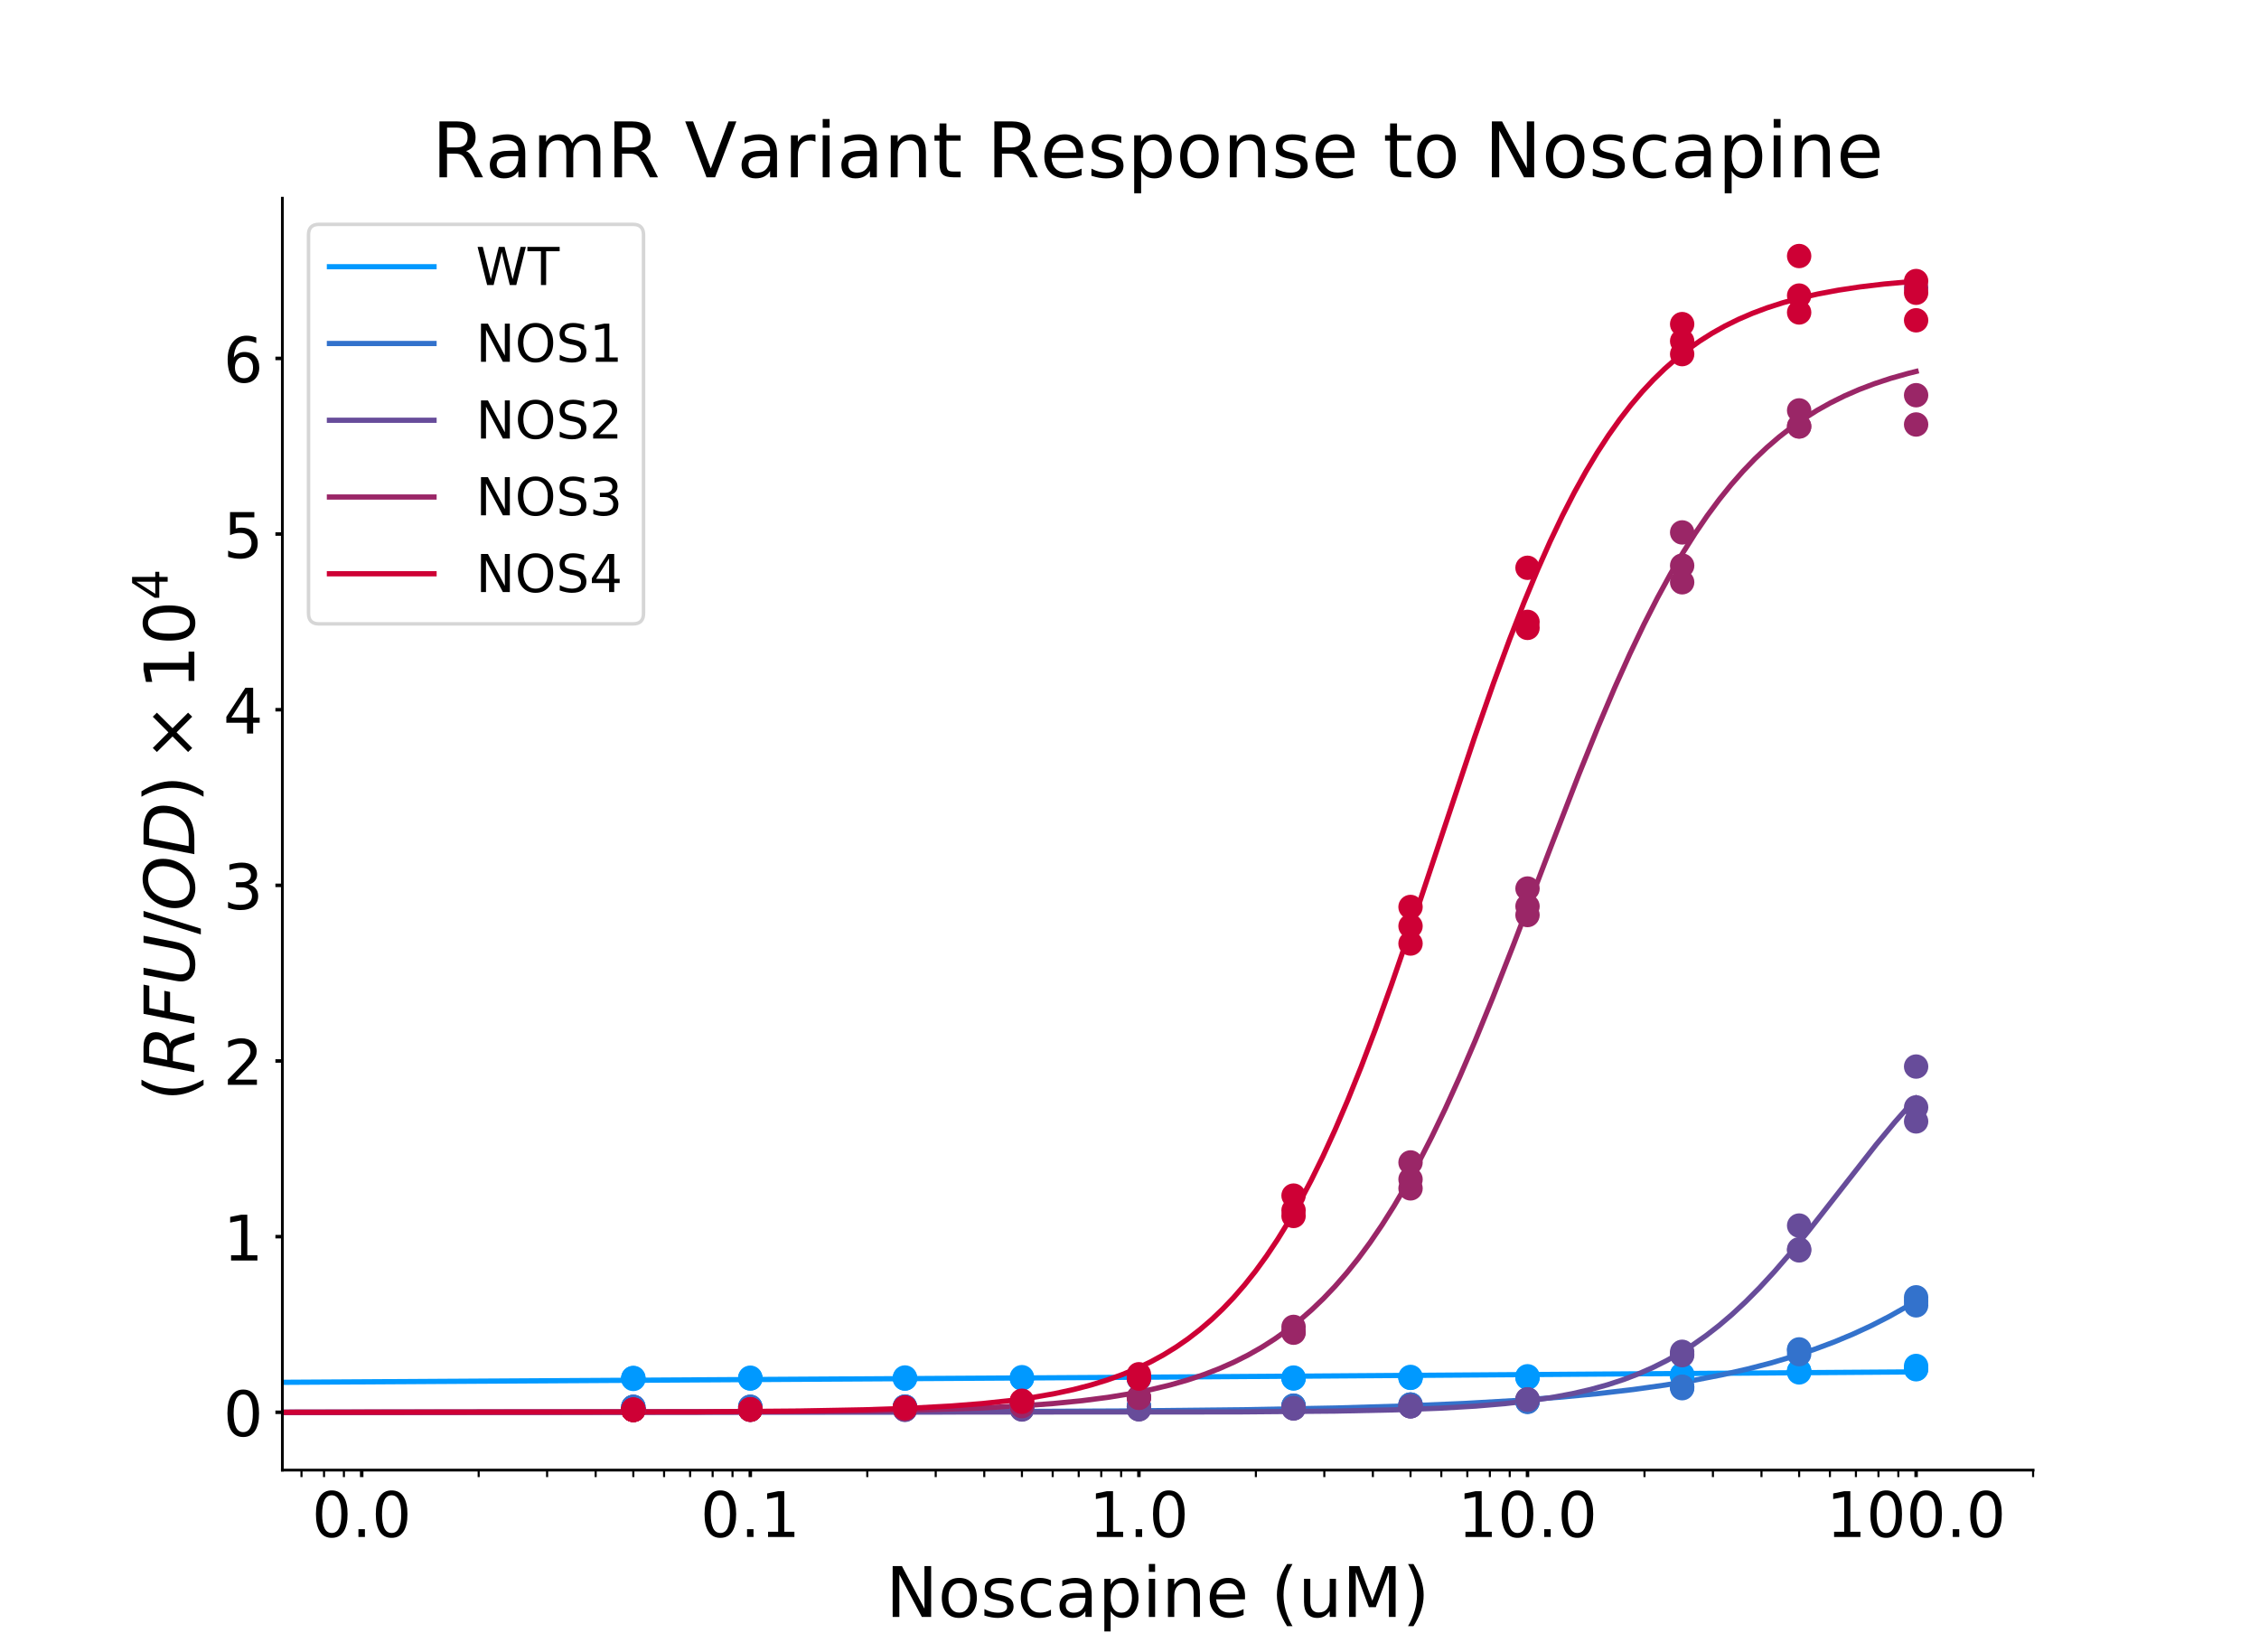 <?xml version="1.0" encoding="utf-8" standalone="no"?>
<!DOCTYPE svg PUBLIC "-//W3C//DTD SVG 1.1//EN"
  "http://www.w3.org/Graphics/SVG/1.1/DTD/svg11.dtd">
<!-- Created with matplotlib (https://matplotlib.org/) -->
<svg height="473.76pt" version="1.1" viewBox="0 0 648 473.76" width="648pt" xmlns="http://www.w3.org/2000/svg" xmlns:xlink="http://www.w3.org/1999/xlink">
 <defs>
  <style type="text/css">
*{stroke-linecap:butt;stroke-linejoin:round;}
  </style>
 </defs>
 <g id="figure_1">
  <g id="patch_1">
   <path d="M 0 473.76 
L 648 473.76 
L 648 0 
L 0 0 
z
" style="fill:#ffffff;"/>
  </g>
  <g id="axes_1">
   <g id="patch_2">
    <path d="M 81 421.646 
L 583.2 421.646 
L 583.2 56.851 
L 81 56.851 
z
" style="fill:#ffffff;"/>
   </g>
   <g id="matplotlib.axis_1">
    <g id="xtick_1">
     <g id="line2d_1">
      <defs>
       <path d="M 0 0 
L 0 2 
" id="m577f4cac17" style="stroke:#000000;"/>
      </defs>
      <g>
       <use style="stroke:#000000;" x="103.754" xlink:href="#m577f4cac17" y="421.646"/>
      </g>
     </g>
     <g id="text_1">
      <!-- 0.0 -->
      <defs>
       <path d="M 31.781 66.406 
Q 24.172 66.406 20.328 58.906 
Q 16.5 51.422 16.5 36.375 
Q 16.5 21.391 20.328 13.891 
Q 24.172 6.391 31.781 6.391 
Q 39.453 6.391 43.281 13.891 
Q 47.125 21.391 47.125 36.375 
Q 47.125 51.422 43.281 58.906 
Q 39.453 66.406 31.781 66.406 
z
M 31.781 74.219 
Q 44.047 74.219 50.516 64.516 
Q 56.984 54.828 56.984 36.375 
Q 56.984 17.969 50.516 8.266 
Q 44.047 -1.422 31.781 -1.422 
Q 19.531 -1.422 13.062 8.266 
Q 6.594 17.969 6.594 36.375 
Q 6.594 54.828 13.062 64.516 
Q 19.531 74.219 31.781 74.219 
z
" id="DejaVuSans-48"/>
       <path d="M 10.688 12.406 
L 21 12.406 
L 21 0 
L 10.688 0 
z
" id="DejaVuSans-46"/>
      </defs>
      <g transform="translate(89.441 440.824)scale(0.18 -0.18)">
       <use xlink:href="#DejaVuSans-48"/>
       <use x="63.623" xlink:href="#DejaVuSans-46"/>
       <use x="95.41" xlink:href="#DejaVuSans-48"/>
      </g>
     </g>
    </g>
    <g id="xtick_2">
     <g id="line2d_2">
      <g>
       <use style="stroke:#000000;" x="215.226" xlink:href="#m577f4cac17" y="421.646"/>
      </g>
     </g>
     <g id="text_2">
      <!-- 0.1 -->
      <defs>
       <path d="M 12.406 8.297 
L 28.516 8.297 
L 28.516 63.922 
L 10.984 60.406 
L 10.984 69.391 
L 28.422 72.906 
L 38.281 72.906 
L 38.281 8.297 
L 54.391 8.297 
L 54.391 0 
L 12.406 0 
z
" id="DejaVuSans-49"/>
      </defs>
      <g transform="translate(200.913 440.824)scale(0.18 -0.18)">
       <use xlink:href="#DejaVuSans-48"/>
       <use x="63.623" xlink:href="#DejaVuSans-46"/>
       <use x="95.41" xlink:href="#DejaVuSans-49"/>
      </g>
     </g>
    </g>
    <g id="xtick_3">
     <g id="line2d_3">
      <g>
       <use style="stroke:#000000;" x="326.699" xlink:href="#m577f4cac17" y="421.646"/>
      </g>
     </g>
     <g id="text_3">
      <!-- 1.0 -->
      <g transform="translate(312.386 440.824)scale(0.18 -0.18)">
       <use xlink:href="#DejaVuSans-49"/>
       <use x="63.623" xlink:href="#DejaVuSans-46"/>
       <use x="95.41" xlink:href="#DejaVuSans-48"/>
      </g>
     </g>
    </g>
    <g id="xtick_4">
     <g id="line2d_4">
      <g>
       <use style="stroke:#000000;" x="438.171" xlink:href="#m577f4cac17" y="421.646"/>
      </g>
     </g>
     <g id="text_4">
      <!-- 10.0 -->
      <g transform="translate(418.132 440.824)scale(0.18 -0.18)">
       <use xlink:href="#DejaVuSans-49"/>
       <use x="63.623" xlink:href="#DejaVuSans-48"/>
       <use x="127.246" xlink:href="#DejaVuSans-46"/>
       <use x="159.033" xlink:href="#DejaVuSans-48"/>
      </g>
     </g>
    </g>
    <g id="xtick_5">
     <g id="line2d_5">
      <g>
       <use style="stroke:#000000;" x="549.643" xlink:href="#m577f4cac17" y="421.646"/>
      </g>
     </g>
     <g id="text_5">
      <!-- 100.0 -->
      <g transform="translate(523.878 440.824)scale(0.18 -0.18)">
       <use xlink:href="#DejaVuSans-49"/>
       <use x="63.623" xlink:href="#DejaVuSans-48"/>
       <use x="127.246" xlink:href="#DejaVuSans-48"/>
       <use x="190.869" xlink:href="#DejaVuSans-46"/>
       <use x="222.656" xlink:href="#DejaVuSans-48"/>
      </g>
     </g>
    </g>
    <g id="xtick_6">
     <g id="line2d_6">
      <defs>
       <path d="M 0 0 
L 0 2 
" id="maa9263d877" style="stroke:#000000;stroke-width:0.6;"/>
      </defs>
      <g>
       <use style="stroke:#000000;stroke-width:0.6;" x="86.486" xlink:href="#maa9263d877" y="421.646"/>
      </g>
     </g>
    </g>
    <g id="xtick_7">
     <g id="line2d_7">
      <g>
       <use style="stroke:#000000;stroke-width:0.6;" x="92.951" xlink:href="#maa9263d877" y="421.646"/>
      </g>
     </g>
    </g>
    <g id="xtick_8">
     <g id="line2d_8">
      <g>
       <use style="stroke:#000000;stroke-width:0.6;" x="98.653" xlink:href="#maa9263d877" y="421.646"/>
      </g>
     </g>
    </g>
    <g id="xtick_9">
     <g id="line2d_9">
      <g>
       <use style="stroke:#000000;stroke-width:0.6;" x="137.31" xlink:href="#maa9263d877" y="421.646"/>
      </g>
     </g>
    </g>
    <g id="xtick_10">
     <g id="line2d_10">
      <g>
       <use style="stroke:#000000;stroke-width:0.6;" x="156.94" xlink:href="#maa9263d877" y="421.646"/>
      </g>
     </g>
    </g>
    <g id="xtick_11">
     <g id="line2d_11">
      <g>
       <use style="stroke:#000000;stroke-width:0.6;" x="170.867" xlink:href="#maa9263d877" y="421.646"/>
      </g>
     </g>
    </g>
    <g id="xtick_12">
     <g id="line2d_12">
      <g>
       <use style="stroke:#000000;stroke-width:0.6;" x="181.67" xlink:href="#maa9263d877" y="421.646"/>
      </g>
     </g>
    </g>
    <g id="xtick_13">
     <g id="line2d_13">
      <g>
       <use style="stroke:#000000;stroke-width:0.6;" x="190.496" xlink:href="#maa9263d877" y="421.646"/>
      </g>
     </g>
    </g>
    <g id="xtick_14">
     <g id="line2d_14">
      <g>
       <use style="stroke:#000000;stroke-width:0.6;" x="197.959" xlink:href="#maa9263d877" y="421.646"/>
      </g>
     </g>
    </g>
    <g id="xtick_15">
     <g id="line2d_15">
      <g>
       <use style="stroke:#000000;stroke-width:0.6;" x="204.423" xlink:href="#maa9263d877" y="421.646"/>
      </g>
     </g>
    </g>
    <g id="xtick_16">
     <g id="line2d_16">
      <g>
       <use style="stroke:#000000;stroke-width:0.6;" x="210.125" xlink:href="#maa9263d877" y="421.646"/>
      </g>
     </g>
    </g>
    <g id="xtick_17">
     <g id="line2d_17">
      <g>
       <use style="stroke:#000000;stroke-width:0.6;" x="248.783" xlink:href="#maa9263d877" y="421.646"/>
      </g>
     </g>
    </g>
    <g id="xtick_18">
     <g id="line2d_18">
      <g>
       <use style="stroke:#000000;stroke-width:0.6;" x="268.412" xlink:href="#maa9263d877" y="421.646"/>
      </g>
     </g>
    </g>
    <g id="xtick_19">
     <g id="line2d_19">
      <g>
       <use style="stroke:#000000;stroke-width:0.6;" x="282.339" xlink:href="#maa9263d877" y="421.646"/>
      </g>
     </g>
    </g>
    <g id="xtick_20">
     <g id="line2d_20">
      <g>
       <use style="stroke:#000000;stroke-width:0.6;" x="293.142" xlink:href="#maa9263d877" y="421.646"/>
      </g>
     </g>
    </g>
    <g id="xtick_21">
     <g id="line2d_21">
      <g>
       <use style="stroke:#000000;stroke-width:0.6;" x="301.969" xlink:href="#maa9263d877" y="421.646"/>
      </g>
     </g>
    </g>
    <g id="xtick_22">
     <g id="line2d_22">
      <g>
       <use style="stroke:#000000;stroke-width:0.6;" x="309.431" xlink:href="#maa9263d877" y="421.646"/>
      </g>
     </g>
    </g>
    <g id="xtick_23">
     <g id="line2d_23">
      <g>
       <use style="stroke:#000000;stroke-width:0.6;" x="315.896" xlink:href="#maa9263d877" y="421.646"/>
      </g>
     </g>
    </g>
    <g id="xtick_24">
     <g id="line2d_24">
      <g>
       <use style="stroke:#000000;stroke-width:0.6;" x="321.598" xlink:href="#maa9263d877" y="421.646"/>
      </g>
     </g>
    </g>
    <g id="xtick_25">
     <g id="line2d_25">
      <g>
       <use style="stroke:#000000;stroke-width:0.6;" x="360.255" xlink:href="#maa9263d877" y="421.646"/>
      </g>
     </g>
    </g>
    <g id="xtick_26">
     <g id="line2d_26">
      <g>
       <use style="stroke:#000000;stroke-width:0.6;" x="379.884" xlink:href="#maa9263d877" y="421.646"/>
      </g>
     </g>
    </g>
    <g id="xtick_27">
     <g id="line2d_27">
      <g>
       <use style="stroke:#000000;stroke-width:0.6;" x="393.812" xlink:href="#maa9263d877" y="421.646"/>
      </g>
     </g>
    </g>
    <g id="xtick_28">
     <g id="line2d_28">
      <g>
       <use style="stroke:#000000;stroke-width:0.6;" x="404.614" xlink:href="#maa9263d877" y="421.646"/>
      </g>
     </g>
    </g>
    <g id="xtick_29">
     <g id="line2d_29">
      <g>
       <use style="stroke:#000000;stroke-width:0.6;" x="413.441" xlink:href="#maa9263d877" y="421.646"/>
      </g>
     </g>
    </g>
    <g id="xtick_30">
     <g id="line2d_30">
      <g>
       <use style="stroke:#000000;stroke-width:0.6;" x="420.904" xlink:href="#maa9263d877" y="421.646"/>
      </g>
     </g>
    </g>
    <g id="xtick_31">
     <g id="line2d_31">
      <g>
       <use style="stroke:#000000;stroke-width:0.6;" x="427.368" xlink:href="#maa9263d877" y="421.646"/>
      </g>
     </g>
    </g>
    <g id="xtick_32">
     <g id="line2d_32">
      <g>
       <use style="stroke:#000000;stroke-width:0.6;" x="433.07" xlink:href="#maa9263d877" y="421.646"/>
      </g>
     </g>
    </g>
    <g id="xtick_33">
     <g id="line2d_33">
      <g>
       <use style="stroke:#000000;stroke-width:0.6;" x="471.728" xlink:href="#maa9263d877" y="421.646"/>
      </g>
     </g>
    </g>
    <g id="xtick_34">
     <g id="line2d_34">
      <g>
       <use style="stroke:#000000;stroke-width:0.6;" x="491.357" xlink:href="#maa9263d877" y="421.646"/>
      </g>
     </g>
    </g>
    <g id="xtick_35">
     <g id="line2d_35">
      <g>
       <use style="stroke:#000000;stroke-width:0.6;" x="505.284" xlink:href="#maa9263d877" y="421.646"/>
      </g>
     </g>
    </g>
    <g id="xtick_36">
     <g id="line2d_36">
      <g>
       <use style="stroke:#000000;stroke-width:0.6;" x="516.087" xlink:href="#maa9263d877" y="421.646"/>
      </g>
     </g>
    </g>
    <g id="xtick_37">
     <g id="line2d_37">
      <g>
       <use style="stroke:#000000;stroke-width:0.6;" x="524.913" xlink:href="#maa9263d877" y="421.646"/>
      </g>
     </g>
    </g>
    <g id="xtick_38">
     <g id="line2d_38">
      <g>
       <use style="stroke:#000000;stroke-width:0.6;" x="532.376" xlink:href="#maa9263d877" y="421.646"/>
      </g>
     </g>
    </g>
    <g id="xtick_39">
     <g id="line2d_39">
      <g>
       <use style="stroke:#000000;stroke-width:0.6;" x="538.841" xlink:href="#maa9263d877" y="421.646"/>
      </g>
     </g>
    </g>
    <g id="xtick_40">
     <g id="line2d_40">
      <g>
       <use style="stroke:#000000;stroke-width:0.6;" x="544.543" xlink:href="#maa9263d877" y="421.646"/>
      </g>
     </g>
    </g>
    <g id="xtick_41">
     <g id="line2d_41">
      <g>
       <use style="stroke:#000000;stroke-width:0.6;" x="583.2" xlink:href="#maa9263d877" y="421.646"/>
      </g>
     </g>
    </g>
    <g id="text_6">
     <!-- Noscapine (uM) -->
     <defs>
      <path d="M 9.812 72.906 
L 23.094 72.906 
L 55.422 11.922 
L 55.422 72.906 
L 64.984 72.906 
L 64.984 0 
L 51.703 0 
L 19.391 60.984 
L 19.391 0 
L 9.812 0 
z
" id="DejaVuSans-78"/>
      <path d="M 30.609 48.391 
Q 23.391 48.391 19.188 42.75 
Q 14.984 37.109 14.984 27.297 
Q 14.984 17.484 19.156 11.844 
Q 23.344 6.203 30.609 6.203 
Q 37.797 6.203 41.984 11.859 
Q 46.188 17.531 46.188 27.297 
Q 46.188 37.016 41.984 42.703 
Q 37.797 48.391 30.609 48.391 
z
M 30.609 56 
Q 42.328 56 49.016 48.375 
Q 55.719 40.766 55.719 27.297 
Q 55.719 13.875 49.016 6.219 
Q 42.328 -1.422 30.609 -1.422 
Q 18.844 -1.422 12.172 6.219 
Q 5.516 13.875 5.516 27.297 
Q 5.516 40.766 12.172 48.375 
Q 18.844 56 30.609 56 
z
" id="DejaVuSans-111"/>
      <path d="M 44.281 53.078 
L 44.281 44.578 
Q 40.484 46.531 36.375 47.5 
Q 32.281 48.484 27.875 48.484 
Q 21.188 48.484 17.844 46.438 
Q 14.5 44.391 14.5 40.281 
Q 14.5 37.156 16.891 35.375 
Q 19.281 33.594 26.516 31.984 
L 29.594 31.297 
Q 39.156 29.25 43.188 25.516 
Q 47.219 21.781 47.219 15.094 
Q 47.219 7.469 41.188 3.016 
Q 35.156 -1.422 24.609 -1.422 
Q 20.219 -1.422 15.453 -0.562 
Q 10.688 0.297 5.422 2 
L 5.422 11.281 
Q 10.406 8.688 15.234 7.391 
Q 20.062 6.109 24.812 6.109 
Q 31.156 6.109 34.562 8.281 
Q 37.984 10.453 37.984 14.406 
Q 37.984 18.062 35.516 20.016 
Q 33.062 21.969 24.703 23.781 
L 21.578 24.516 
Q 13.234 26.266 9.516 29.906 
Q 5.812 33.547 5.812 39.891 
Q 5.812 47.609 11.281 51.797 
Q 16.75 56 26.812 56 
Q 31.781 56 36.172 55.266 
Q 40.578 54.547 44.281 53.078 
z
" id="DejaVuSans-115"/>
      <path d="M 48.781 52.594 
L 48.781 44.188 
Q 44.969 46.297 41.141 47.344 
Q 37.312 48.391 33.406 48.391 
Q 24.656 48.391 19.812 42.844 
Q 14.984 37.312 14.984 27.297 
Q 14.984 17.281 19.812 11.734 
Q 24.656 6.203 33.406 6.203 
Q 37.312 6.203 41.141 7.25 
Q 44.969 8.297 48.781 10.406 
L 48.781 2.094 
Q 45.016 0.344 40.984 -0.531 
Q 36.969 -1.422 32.422 -1.422 
Q 20.062 -1.422 12.781 6.344 
Q 5.516 14.109 5.516 27.297 
Q 5.516 40.672 12.859 48.328 
Q 20.219 56 33.016 56 
Q 37.156 56 41.109 55.141 
Q 45.062 54.297 48.781 52.594 
z
" id="DejaVuSans-99"/>
      <path d="M 34.281 27.484 
Q 23.391 27.484 19.188 25 
Q 14.984 22.516 14.984 16.5 
Q 14.984 11.719 18.141 8.906 
Q 21.297 6.109 26.703 6.109 
Q 34.188 6.109 38.703 11.406 
Q 43.219 16.703 43.219 25.484 
L 43.219 27.484 
z
M 52.203 31.203 
L 52.203 0 
L 43.219 0 
L 43.219 8.297 
Q 40.141 3.328 35.547 0.953 
Q 30.953 -1.422 24.312 -1.422 
Q 15.922 -1.422 10.953 3.297 
Q 6 8.016 6 15.922 
Q 6 25.141 12.172 29.828 
Q 18.359 34.516 30.609 34.516 
L 43.219 34.516 
L 43.219 35.406 
Q 43.219 41.609 39.141 45 
Q 35.062 48.391 27.688 48.391 
Q 23 48.391 18.547 47.266 
Q 14.109 46.141 10.016 43.891 
L 10.016 52.203 
Q 14.938 54.109 19.578 55.047 
Q 24.219 56 28.609 56 
Q 40.484 56 46.344 49.844 
Q 52.203 43.703 52.203 31.203 
z
" id="DejaVuSans-97"/>
      <path d="M 18.109 8.203 
L 18.109 -20.797 
L 9.078 -20.797 
L 9.078 54.688 
L 18.109 54.688 
L 18.109 46.391 
Q 20.953 51.266 25.266 53.625 
Q 29.594 56 35.594 56 
Q 45.562 56 51.781 48.094 
Q 58.016 40.188 58.016 27.297 
Q 58.016 14.406 51.781 6.484 
Q 45.562 -1.422 35.594 -1.422 
Q 29.594 -1.422 25.266 0.953 
Q 20.953 3.328 18.109 8.203 
z
M 48.688 27.297 
Q 48.688 37.203 44.609 42.844 
Q 40.531 48.484 33.406 48.484 
Q 26.266 48.484 22.188 42.844 
Q 18.109 37.203 18.109 27.297 
Q 18.109 17.391 22.188 11.75 
Q 26.266 6.109 33.406 6.109 
Q 40.531 6.109 44.609 11.75 
Q 48.688 17.391 48.688 27.297 
z
" id="DejaVuSans-112"/>
      <path d="M 9.422 54.688 
L 18.406 54.688 
L 18.406 0 
L 9.422 0 
z
M 9.422 75.984 
L 18.406 75.984 
L 18.406 64.594 
L 9.422 64.594 
z
" id="DejaVuSans-105"/>
      <path d="M 54.891 33.016 
L 54.891 0 
L 45.906 0 
L 45.906 32.719 
Q 45.906 40.484 42.875 44.328 
Q 39.844 48.188 33.797 48.188 
Q 26.516 48.188 22.312 43.547 
Q 18.109 38.922 18.109 30.906 
L 18.109 0 
L 9.078 0 
L 9.078 54.688 
L 18.109 54.688 
L 18.109 46.188 
Q 21.344 51.125 25.703 53.562 
Q 30.078 56 35.797 56 
Q 45.219 56 50.047 50.172 
Q 54.891 44.344 54.891 33.016 
z
" id="DejaVuSans-110"/>
      <path d="M 56.203 29.594 
L 56.203 25.203 
L 14.891 25.203 
Q 15.484 15.922 20.484 11.062 
Q 25.484 6.203 34.422 6.203 
Q 39.594 6.203 44.453 7.469 
Q 49.312 8.734 54.109 11.281 
L 54.109 2.781 
Q 49.266 0.734 44.188 -0.344 
Q 39.109 -1.422 33.891 -1.422 
Q 20.797 -1.422 13.156 6.188 
Q 5.516 13.812 5.516 26.812 
Q 5.516 40.234 12.766 48.109 
Q 20.016 56 32.328 56 
Q 43.359 56 49.781 48.891 
Q 56.203 41.797 56.203 29.594 
z
M 47.219 32.234 
Q 47.125 39.594 43.094 43.984 
Q 39.062 48.391 32.422 48.391 
Q 24.906 48.391 20.391 44.141 
Q 15.875 39.891 15.188 32.172 
z
" id="DejaVuSans-101"/>
      <path id="DejaVuSans-32"/>
      <path d="M 31 75.875 
Q 24.469 64.656 21.281 53.656 
Q 18.109 42.672 18.109 31.391 
Q 18.109 20.125 21.312 9.062 
Q 24.516 -2 31 -13.188 
L 23.188 -13.188 
Q 15.875 -1.703 12.234 9.375 
Q 8.594 20.453 8.594 31.391 
Q 8.594 42.281 12.203 53.312 
Q 15.828 64.359 23.188 75.875 
z
" id="DejaVuSans-40"/>
      <path d="M 8.5 21.578 
L 8.5 54.688 
L 17.484 54.688 
L 17.484 21.922 
Q 17.484 14.156 20.5 10.266 
Q 23.531 6.391 29.594 6.391 
Q 36.859 6.391 41.078 11.031 
Q 45.312 15.672 45.312 23.688 
L 45.312 54.688 
L 54.297 54.688 
L 54.297 0 
L 45.312 0 
L 45.312 8.406 
Q 42.047 3.422 37.719 1 
Q 33.406 -1.422 27.688 -1.422 
Q 18.266 -1.422 13.375 4.438 
Q 8.5 10.297 8.5 21.578 
z
M 31.109 56 
z
" id="DejaVuSans-117"/>
      <path d="M 9.812 72.906 
L 24.516 72.906 
L 43.109 23.297 
L 61.812 72.906 
L 76.516 72.906 
L 76.516 0 
L 66.891 0 
L 66.891 64.016 
L 48.094 14.016 
L 38.188 14.016 
L 19.391 64.016 
L 19.391 0 
L 9.812 0 
z
" id="DejaVuSans-77"/>
      <path d="M 8.016 75.875 
L 15.828 75.875 
Q 23.141 64.359 26.781 53.312 
Q 30.422 42.281 30.422 31.391 
Q 30.422 20.453 26.781 9.375 
Q 23.141 -1.703 15.828 -13.188 
L 8.016 -13.188 
Q 14.5 -2 17.703 9.062 
Q 20.906 20.125 20.906 31.391 
Q 20.906 42.672 17.703 53.656 
Q 14.5 64.656 8.016 75.875 
z
" id="DejaVuSans-41"/>
     </defs>
     <g transform="translate(254.1 463.764)scale(0.2 -0.2)">
      <use xlink:href="#DejaVuSans-78"/>
      <use x="74.805" xlink:href="#DejaVuSans-111"/>
      <use x="135.986" xlink:href="#DejaVuSans-115"/>
      <use x="188.086" xlink:href="#DejaVuSans-99"/>
      <use x="243.066" xlink:href="#DejaVuSans-97"/>
      <use x="304.346" xlink:href="#DejaVuSans-112"/>
      <use x="367.822" xlink:href="#DejaVuSans-105"/>
      <use x="395.605" xlink:href="#DejaVuSans-110"/>
      <use x="458.984" xlink:href="#DejaVuSans-101"/>
      <use x="520.508" xlink:href="#DejaVuSans-32"/>
      <use x="552.295" xlink:href="#DejaVuSans-40"/>
      <use x="591.309" xlink:href="#DejaVuSans-117"/>
      <use x="654.688" xlink:href="#DejaVuSans-77"/>
      <use x="740.967" xlink:href="#DejaVuSans-41"/>
     </g>
    </g>
   </g>
   <g id="matplotlib.axis_2">
    <g id="ytick_1">
     <g id="line2d_42">
      <defs>
       <path d="M 0 0 
L -2 0 
" id="ma89e475331" style="stroke:#000000;"/>
      </defs>
      <g>
       <use style="stroke:#000000;" x="81" xlink:href="#ma89e475331" y="405.065"/>
      </g>
     </g>
     <g id="text_7">
      <!-- 0 -->
      <g transform="translate(64.047 411.903)scale(0.18 -0.18)">
       <use xlink:href="#DejaVuSans-48"/>
      </g>
     </g>
    </g>
    <g id="ytick_2">
     <g id="line2d_43">
      <g>
       <use style="stroke:#000000;" x="81" xlink:href="#ma89e475331" y="354.687"/>
      </g>
     </g>
     <g id="text_8">
      <!-- 1 -->
      <g transform="translate(64.047 361.525)scale(0.18 -0.18)">
       <use xlink:href="#DejaVuSans-49"/>
      </g>
     </g>
    </g>
    <g id="ytick_3">
     <g id="line2d_44">
      <g>
       <use style="stroke:#000000;" x="81" xlink:href="#ma89e475331" y="304.308"/>
      </g>
     </g>
     <g id="text_9">
      <!-- 2 -->
      <defs>
       <path d="M 19.188 8.297 
L 53.609 8.297 
L 53.609 0 
L 7.328 0 
L 7.328 8.297 
Q 12.938 14.109 22.625 23.891 
Q 32.328 33.688 34.812 36.531 
Q 39.547 41.844 41.422 45.531 
Q 43.312 49.219 43.312 52.781 
Q 43.312 58.594 39.234 62.25 
Q 35.156 65.922 28.609 65.922 
Q 23.969 65.922 18.812 64.312 
Q 13.672 62.703 7.812 59.422 
L 7.812 69.391 
Q 13.766 71.781 18.938 73 
Q 24.125 74.219 28.422 74.219 
Q 39.75 74.219 46.484 68.547 
Q 53.219 62.891 53.219 53.422 
Q 53.219 48.922 51.531 44.891 
Q 49.859 40.875 45.406 35.406 
Q 44.188 33.984 37.641 27.219 
Q 31.109 20.453 19.188 8.297 
z
" id="DejaVuSans-50"/>
      </defs>
      <g transform="translate(64.047 311.147)scale(0.18 -0.18)">
       <use xlink:href="#DejaVuSans-50"/>
      </g>
     </g>
    </g>
    <g id="ytick_4">
     <g id="line2d_45">
      <g>
       <use style="stroke:#000000;" x="81" xlink:href="#ma89e475331" y="253.93"/>
      </g>
     </g>
     <g id="text_10">
      <!-- 3 -->
      <defs>
       <path d="M 40.578 39.312 
Q 47.656 37.797 51.625 33 
Q 55.609 28.219 55.609 21.188 
Q 55.609 10.406 48.188 4.484 
Q 40.766 -1.422 27.094 -1.422 
Q 22.516 -1.422 17.656 -0.516 
Q 12.797 0.391 7.625 2.203 
L 7.625 11.719 
Q 11.719 9.328 16.594 8.109 
Q 21.484 6.891 26.812 6.891 
Q 36.078 6.891 40.938 10.547 
Q 45.797 14.203 45.797 21.188 
Q 45.797 27.641 41.281 31.266 
Q 36.766 34.906 28.719 34.906 
L 20.219 34.906 
L 20.219 43.016 
L 29.109 43.016 
Q 36.375 43.016 40.234 45.922 
Q 44.094 48.828 44.094 54.297 
Q 44.094 59.906 40.109 62.906 
Q 36.141 65.922 28.719 65.922 
Q 24.656 65.922 20.016 65.031 
Q 15.375 64.156 9.812 62.312 
L 9.812 71.094 
Q 15.438 72.656 20.344 73.438 
Q 25.25 74.219 29.594 74.219 
Q 40.828 74.219 47.359 69.109 
Q 53.906 64.016 53.906 55.328 
Q 53.906 49.266 50.438 45.094 
Q 46.969 40.922 40.578 39.312 
z
" id="DejaVuSans-51"/>
      </defs>
      <g transform="translate(64.047 260.769)scale(0.18 -0.18)">
       <use xlink:href="#DejaVuSans-51"/>
      </g>
     </g>
    </g>
    <g id="ytick_5">
     <g id="line2d_46">
      <g>
       <use style="stroke:#000000;" x="81" xlink:href="#ma89e475331" y="203.552"/>
      </g>
     </g>
     <g id="text_11">
      <!-- 4 -->
      <defs>
       <path d="M 37.797 64.312 
L 12.891 25.391 
L 37.797 25.391 
z
M 35.203 72.906 
L 47.609 72.906 
L 47.609 25.391 
L 58.016 25.391 
L 58.016 17.188 
L 47.609 17.188 
L 47.609 0 
L 37.797 0 
L 37.797 17.188 
L 4.891 17.188 
L 4.891 26.703 
z
" id="DejaVuSans-52"/>
      </defs>
      <g transform="translate(64.047 210.39)scale(0.18 -0.18)">
       <use xlink:href="#DejaVuSans-52"/>
      </g>
     </g>
    </g>
    <g id="ytick_6">
     <g id="line2d_47">
      <g>
       <use style="stroke:#000000;" x="81" xlink:href="#ma89e475331" y="153.174"/>
      </g>
     </g>
     <g id="text_12">
      <!-- 5 -->
      <defs>
       <path d="M 10.797 72.906 
L 49.516 72.906 
L 49.516 64.594 
L 19.828 64.594 
L 19.828 46.734 
Q 21.969 47.469 24.109 47.828 
Q 26.266 48.188 28.422 48.188 
Q 40.625 48.188 47.75 41.5 
Q 54.891 34.812 54.891 23.391 
Q 54.891 11.625 47.562 5.094 
Q 40.234 -1.422 26.906 -1.422 
Q 22.312 -1.422 17.547 -0.641 
Q 12.797 0.141 7.719 1.703 
L 7.719 11.625 
Q 12.109 9.234 16.797 8.062 
Q 21.484 6.891 26.703 6.891 
Q 35.156 6.891 40.078 11.328 
Q 45.016 15.766 45.016 23.391 
Q 45.016 31 40.078 35.438 
Q 35.156 39.891 26.703 39.891 
Q 22.75 39.891 18.812 39.016 
Q 14.891 38.141 10.797 36.281 
z
" id="DejaVuSans-53"/>
      </defs>
      <g transform="translate(64.047 160.012)scale(0.18 -0.18)">
       <use xlink:href="#DejaVuSans-53"/>
      </g>
     </g>
    </g>
    <g id="ytick_7">
     <g id="line2d_48">
      <g>
       <use style="stroke:#000000;" x="81" xlink:href="#ma89e475331" y="102.795"/>
      </g>
     </g>
     <g id="text_13">
      <!-- 6 -->
      <defs>
       <path d="M 33.016 40.375 
Q 26.375 40.375 22.484 35.828 
Q 18.609 31.297 18.609 23.391 
Q 18.609 15.531 22.484 10.953 
Q 26.375 6.391 33.016 6.391 
Q 39.656 6.391 43.531 10.953 
Q 47.406 15.531 47.406 23.391 
Q 47.406 31.297 43.531 35.828 
Q 39.656 40.375 33.016 40.375 
z
M 52.594 71.297 
L 52.594 62.312 
Q 48.875 64.062 45.094 64.984 
Q 41.312 65.922 37.594 65.922 
Q 27.828 65.922 22.672 59.328 
Q 17.531 52.734 16.797 39.406 
Q 19.672 43.656 24.016 45.922 
Q 28.375 48.188 33.594 48.188 
Q 44.578 48.188 50.953 41.516 
Q 57.328 34.859 57.328 23.391 
Q 57.328 12.156 50.688 5.359 
Q 44.047 -1.422 33.016 -1.422 
Q 20.359 -1.422 13.672 8.266 
Q 6.984 17.969 6.984 36.375 
Q 6.984 53.656 15.188 63.938 
Q 23.391 74.219 37.203 74.219 
Q 40.922 74.219 44.703 73.484 
Q 48.484 72.75 52.594 71.297 
z
" id="DejaVuSans-54"/>
      </defs>
      <g transform="translate(64.047 109.634)scale(0.18 -0.18)">
       <use xlink:href="#DejaVuSans-54"/>
      </g>
     </g>
    </g>
    <g id="text_14">
     <!-- $(RFU/OD) \times 10^4$ -->
     <defs>
      <path d="M 25.203 64.797 
L 20.219 38.922 
L 32.906 38.922 
Q 40.375 38.922 44.984 43.047 
Q 49.609 47.172 49.609 53.812 
Q 49.609 59.125 46.5 61.953 
Q 43.406 64.797 37.594 64.797 
z
M 43.312 35.016 
Q 46.438 34.281 48.516 31.391 
Q 50.594 28.516 53.328 19.922 
L 59.516 0 
L 49.125 0 
L 43.406 18.703 
Q 41.219 25.922 38.328 28.359 
Q 35.453 30.812 29.5 30.812 
L 18.609 30.812 
L 12.594 0 
L 2.688 0 
L 16.891 72.906 
L 39.109 72.906 
Q 49.219 72.906 54.609 68.328 
Q 60.016 63.766 60.016 55.172 
Q 60.016 47.562 55.422 41.984 
Q 50.828 36.422 43.312 35.016 
z
" id="DejaVuSans-Oblique-82"/>
      <path d="M 16.891 72.906 
L 58.688 72.906 
L 57.078 64.594 
L 25.094 64.594 
L 20.906 43.109 
L 49.812 43.109 
L 48.188 34.812 
L 19.281 34.812 
L 12.5 0 
L 2.688 0 
z
" id="DejaVuSans-Oblique-70"/>
      <path d="M 15.484 72.906 
L 25.391 72.906 
L 16.797 28.609 
Q 16.266 25.641 16.047 23.703 
Q 15.828 21.781 15.828 20.312 
Q 15.828 13.578 19.578 10.078 
Q 23.344 6.594 30.609 6.594 
Q 40.047 6.594 45.281 11.766 
Q 50.531 16.938 52.781 28.609 
L 61.375 72.906 
L 71.297 72.906 
L 62.5 27.391 
Q 59.625 12.641 51.562 5.609 
Q 43.5 -1.422 29.5 -1.422 
Q 18.562 -1.422 12.188 4.078 
Q 5.812 9.578 5.812 19 
Q 5.812 20.703 6.047 22.828 
Q 6.297 24.953 6.781 27.391 
z
" id="DejaVuSans-Oblique-85"/>
      <path d="M 25.391 72.906 
L 33.688 72.906 
L 8.297 -9.281 
L 0 -9.281 
z
" id="DejaVuSans-47"/>
      <path d="M 45.609 66.219 
Q 37.5 66.219 31.297 62.281 
Q 25.094 58.344 20.516 50.297 
Q 17.578 45.172 16.031 39.406 
Q 14.5 33.641 14.5 27.781 
Q 14.5 17.625 19.359 12.109 
Q 24.219 6.594 33.109 6.594 
Q 41.109 6.594 47.375 10.562 
Q 53.656 14.547 58.109 22.406 
Q 61.078 27.688 62.641 33.469 
Q 64.203 39.266 64.203 45.016 
Q 64.203 55.125 59.312 60.672 
Q 54.438 66.219 45.609 66.219 
z
M 32.812 -1.422 
Q 19.391 -1.422 11.688 6.531 
Q 4 14.5 4 28.328 
Q 4 36.234 7 44.484 
Q 10.016 52.734 15.281 59.188 
Q 21.484 66.75 29.094 70.484 
Q 36.719 74.219 45.906 74.219 
Q 59.281 74.219 66.984 66.328 
Q 74.703 58.453 74.703 44.828 
Q 74.703 36.422 71.766 28.312 
Q 68.844 20.219 63.375 13.625 
Q 57.125 6 49.578 2.281 
Q 42.047 -1.422 32.812 -1.422 
z
" id="DejaVuSans-Oblique-79"/>
      <path d="M 16.891 72.906 
L 38.094 72.906 
Q 54.984 72.906 63.594 65.75 
Q 72.219 58.594 72.219 44.484 
Q 72.219 35.156 68.938 26.531 
Q 65.672 17.922 59.906 12.016 
Q 54.109 5.953 45.172 2.969 
Q 36.234 0 24.031 0 
L 2.688 0 
z
M 25.203 64.797 
L 14.203 8.109 
L 27.094 8.109 
Q 43.656 8.109 52.734 17.625 
Q 61.812 27.156 61.812 44.484 
Q 61.812 54.984 55.953 59.891 
Q 50.094 64.797 37.594 64.797 
z
" id="DejaVuSans-Oblique-68"/>
      <path d="M 70.125 53.719 
L 47.797 31.297 
L 70.125 8.984 
L 64.312 3.078 
L 41.891 25.484 
L 19.484 3.078 
L 13.719 8.984 
L 35.984 31.297 
L 13.719 53.719 
L 19.484 59.625 
L 41.891 37.203 
L 64.312 59.625 
z
" id="DejaVuSans-215"/>
     </defs>
     <g transform="translate(55.888 315.849)rotate(-90)scale(0.2 -0.2)">
      <use transform="translate(0 0.684)" xlink:href="#DejaVuSans-40"/>
      <use transform="translate(39.014 0.684)" xlink:href="#DejaVuSans-Oblique-82"/>
      <use transform="translate(108.496 0.684)" xlink:href="#DejaVuSans-Oblique-70"/>
      <use transform="translate(166.016 0.684)" xlink:href="#DejaVuSans-Oblique-85"/>
      <use transform="translate(239.209 0.684)" xlink:href="#DejaVuSans-47"/>
      <use transform="translate(272.9 0.684)" xlink:href="#DejaVuSans-Oblique-79"/>
      <use transform="translate(351.611 0.684)" xlink:href="#DejaVuSans-Oblique-68"/>
      <use transform="translate(428.613 0.684)" xlink:href="#DejaVuSans-41"/>
      <use transform="translate(487.109 0.684)" xlink:href="#DejaVuSans-215"/>
      <use transform="translate(590.381 0.684)" xlink:href="#DejaVuSans-49"/>
      <use transform="translate(654.004 0.684)" xlink:href="#DejaVuSans-48"/>
      <use transform="translate(718.584 38.966)scale(0.7)" xlink:href="#DejaVuSans-52"/>
     </g>
    </g>
   </g>
   <g id="line2d_49">
    <path clip-path="url(#pe2b9b8806f)" d="M 79.024 396.48 
L 328.691 394.998 
L 549.643 393.476 
L 549.643 393.476 
" style="fill:none;stroke:#0099ff;stroke-linecap:square;stroke-width:1.5;"/>
   </g>
   <g id="line2d_50">
    <path clip-path="url(#pe2b9b8806f)" d="M 79.024 405.062 
L 267.104 404.938 
L 322.61 404.689 
L 357.466 404.321 
L 383.07 403.838 
L 403.379 403.239 
L 420.229 402.525 
L 434.643 401.698 
L 447.244 400.756 
L 458.445 399.7 
L 468.531 398.53 
L 477.709 397.244 
L 486.135 395.842 
L 493.926 394.323 
L 501.179 392.684 
L 507.969 390.925 
L 514.359 389.042 
L 520.398 387.031 
L 526.13 384.891 
L 531.592 382.615 
L 536.814 380.199 
L 541.826 377.636 
L 546.648 374.922 
L 549.643 373.102 
L 549.643 373.102 
" style="fill:none;stroke:#3372cc;stroke-linecap:square;stroke-width:1.5;"/>
   </g>
   <g id="line2d_51">
    <path clip-path="url(#pe2b9b8806f)" d="M 79.024 405.065 
L 354.939 404.954 
L 383.13 404.715 
L 400.505 404.357 
L 413.215 403.881 
L 423.299 403.289 
L 431.701 402.578 
L 438.94 401.747 
L 445.323 400.795 
L 451.066 399.717 
L 456.31 398.509 
L 461.161 397.165 
L 465.699 395.68 
L 469.991 394.042 
L 474.09 392.241 
L 478.04 390.263 
L 481.88 388.091 
L 485.647 385.705 
L 489.376 383.078 
L 493.102 380.18 
L 496.865 376.97 
L 500.711 373.393 
L 504.699 369.376 
L 508.917 364.806 
L 513.517 359.486 
L 518.826 352.994 
L 526.061 343.761 
L 538.181 328.287 
L 543.593 321.771 
L 548.239 316.517 
L 549.643 315.001 
L 549.643 315.001 
" style="fill:none;stroke:#674c9a;stroke-linecap:square;stroke-width:1.5;"/>
   </g>
   <g id="line2d_52">
    <path clip-path="url(#pe2b9b8806f)" d="M 79.024 405.064 
L 212.743 404.948 
L 245.53 404.705 
L 265.759 404.343 
L 280.615 403.863 
L 292.362 403.267 
L 302.13 402.554 
L 310.458 401.729 
L 317.795 400.783 
L 324.369 399.714 
L 330.29 398.529 
L 335.727 397.218 
L 340.759 395.778 
L 345.449 394.208 
L 349.875 392.494 
L 354.067 390.633 
L 358.077 388.611 
L 361.921 386.424 
L 365.634 384.056 
L 369.243 381.489 
L 372.771 378.707 
L 376.215 375.705 
L 379.61 372.452 
L 382.979 368.914 
L 386.327 365.074 
L 389.67 360.899 
L 393.031 356.342 
L 396.427 351.359 
L 399.868 345.91 
L 403.369 339.943 
L 406.968 333.366 
L 410.694 326.084 
L 414.59 317.975 
L 418.711 308.871 
L 423.174 298.463 
L 428.167 286.235 
L 434.187 270.874 
L 444.714 243.271 
L 452.868 222.193 
L 458.439 208.399 
L 463.215 197.151 
L 467.552 187.496 
L 471.602 179.012 
L 475.454 171.451 
L 479.159 164.66 
L 482.757 158.524 
L 486.276 152.955 
L 489.74 147.887 
L 493.166 143.262 
L 496.574 139.033 
L 499.978 135.159 
L 503.394 131.606 
L 506.839 128.342 
L 510.327 125.341 
L 513.877 122.58 
L 517.506 120.038 
L 521.237 117.696 
L 525.092 115.539 
L 529.096 113.553 
L 533.282 111.727 
L 537.683 110.05 
L 542.343 108.515 
L 547.313 107.114 
L 549.643 106.531 
L 549.643 106.531 
" style="fill:none;stroke:#9a2667;stroke-linecap:square;stroke-width:1.5;"/>
   </g>
   <g id="line2d_53">
    <path clip-path="url(#pe2b9b8806f)" d="M 79.024 405.063 
L 199.323 404.947 
L 229.395 404.704 
L 248.052 404.345 
L 261.856 403.865 
L 272.732 403.272 
L 281.731 402.566 
L 289.525 401.737 
L 296.327 400.794 
L 302.451 399.722 
L 307.957 398.536 
L 313.029 397.216 
L 317.679 395.78 
L 322.027 394.209 
L 326.164 392.477 
L 330.065 390.603 
L 333.801 388.561 
L 337.386 386.348 
L 340.832 383.96 
L 344.184 381.367 
L 347.477 378.538 
L 350.707 375.466 
L 353.874 372.147 
L 357.028 368.518 
L 360.159 364.574 
L 363.304 360.249 
L 366.45 355.542 
L 369.624 350.389 
L 372.845 344.73 
L 376.128 338.508 
L 379.496 331.64 
L 382.979 324.025 
L 386.609 315.545 
L 390.442 306.014 
L 394.569 295.143 
L 399.136 282.465 
L 404.508 266.87 
L 412.174 243.853 
L 422.995 211.444 
L 428.422 195.923 
L 433.012 183.454 
L 437.159 172.817 
L 441.02 163.513 
L 444.68 155.263 
L 448.197 147.876 
L 451.605 141.228 
L 454.932 135.217 
L 458.199 129.768 
L 461.428 124.811 
L 464.631 120.295 
L 467.825 116.173 
L 471.023 112.407 
L 474.24 108.959 
L 477.488 105.801 
L 480.786 102.904 
L 484.149 100.244 
L 487.595 97.801 
L 491.146 95.557 
L 494.824 93.495 
L 498.658 91.601 
L 502.678 89.865 
L 506.921 88.276 
L 511.433 86.825 
L 516.269 85.507 
L 521.498 84.314 
L 527.207 83.243 
L 533.513 82.29 
L 540.576 81.452 
L 548.62 80.727 
L 549.643 80.649 
L 549.643 80.649 
" style="fill:none;stroke:#ce0035;stroke-linecap:square;stroke-width:1.5;"/>
   </g>
   <g id="line2d_54">
    <defs>
     <path d="M 0 3 
C 0.796 3 1.559 2.684 2.121 2.121 
C 2.684 1.559 3 0.796 3 0 
C 3 -0.796 2.684 -1.559 2.121 -2.121 
C 1.559 -2.684 0.796 -3 0 -3 
C -0.796 -3 -1.559 -2.684 -2.121 -2.121 
C -2.684 -1.559 -3 -0.796 -3 0 
C -3 0.796 -2.684 1.559 -2.121 2.121 
C -1.559 2.684 -0.796 3 0 3 
z
" id="mf72bc8daec" style="stroke:#0099ff;"/>
    </defs>
    <g clip-path="url(#pe2b9b8806f)">
     <use style="fill:#0099ff;stroke:#0099ff;" x="-1" xlink:href="#mf72bc8daec" y="395.302"/>
     <use style="fill:#0099ff;stroke:#0099ff;" x="181.67" xlink:href="#mf72bc8daec" y="395.303"/>
     <use style="fill:#0099ff;stroke:#0099ff;" x="215.226" xlink:href="#mf72bc8daec" y="395.377"/>
     <use style="fill:#0099ff;stroke:#0099ff;" x="259.586" xlink:href="#mf72bc8daec" y="395.33"/>
     <use style="fill:#0099ff;stroke:#0099ff;" x="293.142" xlink:href="#mf72bc8daec" y="395.32"/>
     <use style="fill:#0099ff;stroke:#0099ff;" x="326.699" xlink:href="#mf72bc8daec" y="395.312"/>
     <use style="fill:#0099ff;stroke:#0099ff;" x="371.058" xlink:href="#mf72bc8daec" y="395.286"/>
     <use style="fill:#0099ff;stroke:#0099ff;" x="404.614" xlink:href="#mf72bc8daec" y="395.137"/>
     <use style="fill:#0099ff;stroke:#0099ff;" x="438.171" xlink:href="#mf72bc8daec" y="395.021"/>
     <use style="fill:#0099ff;stroke:#0099ff;" x="482.53" xlink:href="#mf72bc8daec" y="394.269"/>
     <use style="fill:#0099ff;stroke:#0099ff;" x="516.087" xlink:href="#mf72bc8daec" y="393.199"/>
     <use style="fill:#0099ff;stroke:#0099ff;" x="549.643" xlink:href="#mf72bc8daec" y="391.778"/>
    </g>
   </g>
   <g id="line2d_55">
    <g clip-path="url(#pe2b9b8806f)">
     <use style="fill:#0099ff;stroke:#0099ff;" x="-1" xlink:href="#mf72bc8daec" y="395.492"/>
     <use style="fill:#0099ff;stroke:#0099ff;" x="181.67" xlink:href="#mf72bc8daec" y="395.492"/>
     <use style="fill:#0099ff;stroke:#0099ff;" x="215.226" xlink:href="#mf72bc8daec" y="395.32"/>
     <use style="fill:#0099ff;stroke:#0099ff;" x="259.586" xlink:href="#mf72bc8daec" y="395.4"/>
     <use style="fill:#0099ff;stroke:#0099ff;" x="293.142" xlink:href="#mf72bc8daec" y="395.354"/>
     <use style="fill:#0099ff;stroke:#0099ff;" x="326.699" xlink:href="#mf72bc8daec" y="395.463"/>
     <use style="fill:#0099ff;stroke:#0099ff;" x="371.058" xlink:href="#mf72bc8daec" y="395.357"/>
     <use style="fill:#0099ff;stroke:#0099ff;" x="404.614" xlink:href="#mf72bc8daec" y="395.195"/>
     <use style="fill:#0099ff;stroke:#0099ff;" x="438.171" xlink:href="#mf72bc8daec" y="395.169"/>
     <use style="fill:#0099ff;stroke:#0099ff;" x="482.53" xlink:href="#mf72bc8daec" y="394.717"/>
     <use style="fill:#0099ff;stroke:#0099ff;" x="516.087" xlink:href="#mf72bc8daec" y="393.623"/>
     <use style="fill:#0099ff;stroke:#0099ff;" x="549.643" xlink:href="#mf72bc8daec" y="392.72"/>
    </g>
   </g>
   <g id="line2d_56">
    <g clip-path="url(#pe2b9b8806f)">
     <use style="fill:#0099ff;stroke:#0099ff;" x="-1" xlink:href="#mf72bc8daec" y="395.214"/>
     <use style="fill:#0099ff;stroke:#0099ff;" x="181.67" xlink:href="#mf72bc8daec" y="395.215"/>
     <use style="fill:#0099ff;stroke:#0099ff;" x="215.226" xlink:href="#mf72bc8daec" y="395.148"/>
     <use style="fill:#0099ff;stroke:#0099ff;" x="259.586" xlink:href="#mf72bc8daec" y="395.087"/>
     <use style="fill:#0099ff;stroke:#0099ff;" x="293.142" xlink:href="#mf72bc8daec" y="394.998"/>
     <use style="fill:#0099ff;stroke:#0099ff;" x="326.699" xlink:href="#mf72bc8daec" y="395.223"/>
     <use style="fill:#0099ff;stroke:#0099ff;" x="371.058" xlink:href="#mf72bc8daec" y="395.106"/>
     <use style="fill:#0099ff;stroke:#0099ff;" x="404.614" xlink:href="#mf72bc8daec" y="394.926"/>
     <use style="fill:#0099ff;stroke:#0099ff;" x="438.171" xlink:href="#mf72bc8daec" y="394.739"/>
     <use style="fill:#0099ff;stroke:#0099ff;" x="482.53" xlink:href="#mf72bc8daec" y="394.258"/>
     <use style="fill:#0099ff;stroke:#0099ff;" x="516.087" xlink:href="#mf72bc8daec" y="393.279"/>
     <use style="fill:#0099ff;stroke:#0099ff;" x="549.643" xlink:href="#mf72bc8daec" y="392.581"/>
    </g>
   </g>
   <g id="line2d_57">
    <defs>
     <path d="M 0 3 
C 0.796 3 1.559 2.684 2.121 2.121 
C 2.684 1.559 3 0.796 3 0 
C 3 -0.796 2.684 -1.559 2.121 -2.121 
C 1.559 -2.684 0.796 -3 0 -3 
C -0.796 -3 -1.559 -2.684 -2.121 -2.121 
C -2.684 -1.559 -3 -0.796 -3 0 
C -3 0.796 -2.684 1.559 -2.121 2.121 
C -1.559 2.684 -0.796 3 0 3 
z
" id="m8d9e7c47d2" style="stroke:#3372cc;"/>
    </defs>
    <g clip-path="url(#pe2b9b8806f)">
     <use style="fill:#3372cc;stroke:#3372cc;" x="-1" xlink:href="#m8d9e7c47d2" y="403.518"/>
     <use style="fill:#3372cc;stroke:#3372cc;" x="181.67" xlink:href="#m8d9e7c47d2" y="403.518"/>
     <use style="fill:#3372cc;stroke:#3372cc;" x="215.226" xlink:href="#m8d9e7c47d2" y="403.498"/>
     <use style="fill:#3372cc;stroke:#3372cc;" x="259.586" xlink:href="#m8d9e7c47d2" y="403.412"/>
     <use style="fill:#3372cc;stroke:#3372cc;" x="293.142" xlink:href="#m8d9e7c47d2" y="403.447"/>
     <use style="fill:#3372cc;stroke:#3372cc;" x="326.699" xlink:href="#m8d9e7c47d2" y="403.404"/>
     <use style="fill:#3372cc;stroke:#3372cc;" x="371.058" xlink:href="#m8d9e7c47d2" y="403.181"/>
     <use style="fill:#3372cc;stroke:#3372cc;" x="404.614" xlink:href="#m8d9e7c47d2" y="402.86"/>
     <use style="fill:#3372cc;stroke:#3372cc;" x="438.171" xlink:href="#m8d9e7c47d2" y="402.005"/>
     <use style="fill:#3372cc;stroke:#3372cc;" x="482.53" xlink:href="#m8d9e7c47d2" y="397.812"/>
     <use style="fill:#3372cc;stroke:#3372cc;" x="516.087" xlink:href="#m8d9e7c47d2" y="387.024"/>
     <use style="fill:#3372cc;stroke:#3372cc;" x="549.643" xlink:href="#m8d9e7c47d2" y="374.392"/>
    </g>
   </g>
   <g id="line2d_58">
    <g clip-path="url(#pe2b9b8806f)">
     <use style="fill:#3372cc;stroke:#3372cc;" x="-1" xlink:href="#m8d9e7c47d2" y="403.535"/>
     <use style="fill:#3372cc;stroke:#3372cc;" x="181.67" xlink:href="#m8d9e7c47d2" y="403.535"/>
     <use style="fill:#3372cc;stroke:#3372cc;" x="215.226" xlink:href="#m8d9e7c47d2" y="403.573"/>
     <use style="fill:#3372cc;stroke:#3372cc;" x="259.586" xlink:href="#m8d9e7c47d2" y="403.474"/>
     <use style="fill:#3372cc;stroke:#3372cc;" x="293.142" xlink:href="#m8d9e7c47d2" y="403.458"/>
     <use style="fill:#3372cc;stroke:#3372cc;" x="326.699" xlink:href="#m8d9e7c47d2" y="403.449"/>
     <use style="fill:#3372cc;stroke:#3372cc;" x="371.058" xlink:href="#m8d9e7c47d2" y="403.266"/>
     <use style="fill:#3372cc;stroke:#3372cc;" x="404.614" xlink:href="#m8d9e7c47d2" y="402.86"/>
     <use style="fill:#3372cc;stroke:#3372cc;" x="438.171" xlink:href="#m8d9e7c47d2" y="402.081"/>
     <use style="fill:#3372cc;stroke:#3372cc;" x="482.53" xlink:href="#m8d9e7c47d2" y="398.152"/>
     <use style="fill:#3372cc;stroke:#3372cc;" x="516.087" xlink:href="#m8d9e7c47d2" y="388.394"/>
     <use style="fill:#3372cc;stroke:#3372cc;" x="549.643" xlink:href="#m8d9e7c47d2" y="372.087"/>
    </g>
   </g>
   <g id="line2d_59">
    <g clip-path="url(#pe2b9b8806f)">
     <use style="fill:#3372cc;stroke:#3372cc;" x="-1" xlink:href="#m8d9e7c47d2" y="403.509"/>
     <use style="fill:#3372cc;stroke:#3372cc;" x="181.67" xlink:href="#m8d9e7c47d2" y="403.51"/>
     <use style="fill:#3372cc;stroke:#3372cc;" x="215.226" xlink:href="#m8d9e7c47d2" y="403.497"/>
     <use style="fill:#3372cc;stroke:#3372cc;" x="259.586" xlink:href="#m8d9e7c47d2" y="403.494"/>
     <use style="fill:#3372cc;stroke:#3372cc;" x="293.142" xlink:href="#m8d9e7c47d2" y="403.311"/>
     <use style="fill:#3372cc;stroke:#3372cc;" x="326.699" xlink:href="#m8d9e7c47d2" y="403.331"/>
     <use style="fill:#3372cc;stroke:#3372cc;" x="371.058" xlink:href="#m8d9e7c47d2" y="403.154"/>
     <use style="fill:#3372cc;stroke:#3372cc;" x="404.614" xlink:href="#m8d9e7c47d2" y="402.851"/>
     <use style="fill:#3372cc;stroke:#3372cc;" x="438.171" xlink:href="#m8d9e7c47d2" y="401.93"/>
     <use style="fill:#3372cc;stroke:#3372cc;" x="482.53" xlink:href="#m8d9e7c47d2" y="397.735"/>
     <use style="fill:#3372cc;stroke:#3372cc;" x="516.087" xlink:href="#m8d9e7c47d2" y="387.238"/>
     <use style="fill:#3372cc;stroke:#3372cc;" x="549.643" xlink:href="#m8d9e7c47d2" y="373.191"/>
    </g>
   </g>
   <g id="line2d_60">
    <defs>
     <path d="M 0 3 
C 0.796 3 1.559 2.684 2.121 2.121 
C 2.684 1.559 3 0.796 3 0 
C 3 -0.796 2.684 -1.559 2.121 -2.121 
C 1.559 -2.684 0.796 -3 0 -3 
C -0.796 -3 -1.559 -2.684 -2.121 -2.121 
C -2.684 -1.559 -3 -0.796 -3 0 
C -3 0.796 -2.684 1.559 -2.121 2.121 
C -1.559 2.684 -0.796 3 0 3 
z
" id="m55ae12344d" style="stroke:#674c9a;"/>
    </defs>
    <g clip-path="url(#pe2b9b8806f)">
     <use style="fill:#674c9a;stroke:#674c9a;" x="-1" xlink:href="#m55ae12344d" y="404.332"/>
     <use style="fill:#674c9a;stroke:#674c9a;" x="181.67" xlink:href="#m55ae12344d" y="404.332"/>
     <use style="fill:#674c9a;stroke:#674c9a;" x="215.226" xlink:href="#m55ae12344d" y="404.289"/>
     <use style="fill:#674c9a;stroke:#674c9a;" x="259.586" xlink:href="#m55ae12344d" y="404.271"/>
     <use style="fill:#674c9a;stroke:#674c9a;" x="293.142" xlink:href="#m55ae12344d" y="404.158"/>
     <use style="fill:#674c9a;stroke:#674c9a;" x="326.699" xlink:href="#m55ae12344d" y="404.173"/>
     <use style="fill:#674c9a;stroke:#674c9a;" x="371.058" xlink:href="#m55ae12344d" y="403.874"/>
     <use style="fill:#674c9a;stroke:#674c9a;" x="404.614" xlink:href="#m55ae12344d" y="403.319"/>
     <use style="fill:#674c9a;stroke:#674c9a;" x="438.171" xlink:href="#m55ae12344d" y="401.39"/>
     <use style="fill:#674c9a;stroke:#674c9a;" x="482.53" xlink:href="#m55ae12344d" y="387.711"/>
     <use style="fill:#674c9a;stroke:#674c9a;" x="516.087" xlink:href="#m55ae12344d" y="358.632"/>
     <use style="fill:#674c9a;stroke:#674c9a;" x="549.643" xlink:href="#m55ae12344d" y="317.607"/>
    </g>
   </g>
   <g id="line2d_61">
    <g clip-path="url(#pe2b9b8806f)">
     <use style="fill:#674c9a;stroke:#674c9a;" x="-1" xlink:href="#m55ae12344d" y="404.294"/>
     <use style="fill:#674c9a;stroke:#674c9a;" x="181.67" xlink:href="#m55ae12344d" y="404.294"/>
     <use style="fill:#674c9a;stroke:#674c9a;" x="215.226" xlink:href="#m55ae12344d" y="404.258"/>
     <use style="fill:#674c9a;stroke:#674c9a;" x="259.586" xlink:href="#m55ae12344d" y="404.194"/>
     <use style="fill:#674c9a;stroke:#674c9a;" x="293.142" xlink:href="#m55ae12344d" y="404.122"/>
     <use style="fill:#674c9a;stroke:#674c9a;" x="326.699" xlink:href="#m55ae12344d" y="404.056"/>
     <use style="fill:#674c9a;stroke:#674c9a;" x="371.058" xlink:href="#m55ae12344d" y="403.929"/>
     <use style="fill:#674c9a;stroke:#674c9a;" x="404.614" xlink:href="#m55ae12344d" y="403.291"/>
     <use style="fill:#674c9a;stroke:#674c9a;" x="438.171" xlink:href="#m55ae12344d" y="401.348"/>
     <use style="fill:#674c9a;stroke:#674c9a;" x="482.53" xlink:href="#m55ae12344d" y="388.688"/>
     <use style="fill:#674c9a;stroke:#674c9a;" x="516.087" xlink:href="#m55ae12344d" y="358.311"/>
     <use style="fill:#674c9a;stroke:#674c9a;" x="549.643" xlink:href="#m55ae12344d" y="321.638"/>
    </g>
   </g>
   <g id="line2d_62">
    <g clip-path="url(#pe2b9b8806f)">
     <use style="fill:#674c9a;stroke:#674c9a;" x="-1" xlink:href="#m55ae12344d" y="404.331"/>
     <use style="fill:#674c9a;stroke:#674c9a;" x="181.67" xlink:href="#m55ae12344d" y="404.331"/>
     <use style="fill:#674c9a;stroke:#674c9a;" x="215.226" xlink:href="#m55ae12344d" y="404.326"/>
     <use style="fill:#674c9a;stroke:#674c9a;" x="259.586" xlink:href="#m55ae12344d" y="404.37"/>
     <use style="fill:#674c9a;stroke:#674c9a;" x="293.142" xlink:href="#m55ae12344d" y="404.263"/>
     <use style="fill:#674c9a;stroke:#674c9a;" x="326.699" xlink:href="#m55ae12344d" y="404.206"/>
     <use style="fill:#674c9a;stroke:#674c9a;" x="371.058" xlink:href="#m55ae12344d" y="403.941"/>
     <use style="fill:#674c9a;stroke:#674c9a;" x="404.614" xlink:href="#m55ae12344d" y="403.371"/>
     <use style="fill:#674c9a;stroke:#674c9a;" x="438.171" xlink:href="#m55ae12344d" y="401.456"/>
     <use style="fill:#674c9a;stroke:#674c9a;" x="482.53" xlink:href="#m55ae12344d" y="388.324"/>
     <use style="fill:#674c9a;stroke:#674c9a;" x="516.087" xlink:href="#m55ae12344d" y="351.508"/>
     <use style="fill:#674c9a;stroke:#674c9a;" x="549.643" xlink:href="#m55ae12344d" y="305.905"/>
    </g>
   </g>
   <g id="line2d_63">
    <defs>
     <path d="M 0 3 
C 0.796 3 1.559 2.684 2.121 2.121 
C 2.684 1.559 3 0.796 3 0 
C 3 -0.796 2.684 -1.559 2.121 -2.121 
C 1.559 -2.684 0.796 -3 0 -3 
C -0.796 -3 -1.559 -2.684 -2.121 -2.121 
C -2.684 -1.559 -3 -0.796 -3 0 
C -3 0.796 -2.684 1.559 -2.121 2.121 
C -1.559 2.684 -0.796 3 0 3 
z
" id="ma22feb8894" style="stroke:#9a2667;"/>
    </defs>
    <g clip-path="url(#pe2b9b8806f)">
     <use style="fill:#9a2667;stroke:#9a2667;" x="-1" xlink:href="#ma22feb8894" y="404.372"/>
     <use style="fill:#9a2667;stroke:#9a2667;" x="181.67" xlink:href="#ma22feb8894" y="404.372"/>
     <use style="fill:#9a2667;stroke:#9a2667;" x="215.226" xlink:href="#ma22feb8894" y="404.307"/>
     <use style="fill:#9a2667;stroke:#9a2667;" x="259.586" xlink:href="#ma22feb8894" y="404.046"/>
     <use style="fill:#9a2667;stroke:#9a2667;" x="293.142" xlink:href="#ma22feb8894" y="403.302"/>
     <use style="fill:#9a2667;stroke:#9a2667;" x="326.699" xlink:href="#ma22feb8894" y="400.918"/>
     <use style="fill:#9a2667;stroke:#9a2667;" x="371.058" xlink:href="#ma22feb8894" y="382.025"/>
     <use style="fill:#9a2667;stroke:#9a2667;" x="404.614" xlink:href="#ma22feb8894" y="340.841"/>
     <use style="fill:#9a2667;stroke:#9a2667;" x="438.171" xlink:href="#ma22feb8894" y="259.947"/>
     <use style="fill:#9a2667;stroke:#9a2667;" x="482.53" xlink:href="#ma22feb8894" y="167.005"/>
     <use style="fill:#9a2667;stroke:#9a2667;" x="516.087" xlink:href="#ma22feb8894" y="122.293"/>
     <use style="fill:#9a2667;stroke:#9a2667;" x="549.643" xlink:href="#ma22feb8894" y="121.749"/>
    </g>
   </g>
   <g id="line2d_64">
    <g clip-path="url(#pe2b9b8806f)">
     <use style="fill:#9a2667;stroke:#9a2667;" x="-1" xlink:href="#ma22feb8894" y="404.353"/>
     <use style="fill:#9a2667;stroke:#9a2667;" x="181.67" xlink:href="#ma22feb8894" y="404.353"/>
     <use style="fill:#9a2667;stroke:#9a2667;" x="215.226" xlink:href="#ma22feb8894" y="404.269"/>
     <use style="fill:#9a2667;stroke:#9a2667;" x="259.586" xlink:href="#ma22feb8894" y="404.051"/>
     <use style="fill:#9a2667;stroke:#9a2667;" x="293.142" xlink:href="#ma22feb8894" y="403.144"/>
     <use style="fill:#9a2667;stroke:#9a2667;" x="326.699" xlink:href="#ma22feb8894" y="400.88"/>
     <use style="fill:#9a2667;stroke:#9a2667;" x="371.058" xlink:href="#ma22feb8894" y="382.238"/>
     <use style="fill:#9a2667;stroke:#9a2667;" x="404.614" xlink:href="#ma22feb8894" y="338.256"/>
     <use style="fill:#9a2667;stroke:#9a2667;" x="438.171" xlink:href="#ma22feb8894" y="262.447"/>
     <use style="fill:#9a2667;stroke:#9a2667;" x="482.53" xlink:href="#ma22feb8894" y="162.224"/>
     <use style="fill:#9a2667;stroke:#9a2667;" x="516.087" xlink:href="#ma22feb8894" y="122.317"/>
     <use style="fill:#9a2667;stroke:#9a2667;" x="549.643" xlink:href="#ma22feb8894" y="82.526"/>
    </g>
   </g>
   <g id="line2d_65">
    <g clip-path="url(#pe2b9b8806f)">
     <use style="fill:#9a2667;stroke:#9a2667;" x="-1" xlink:href="#ma22feb8894" y="404.287"/>
     <use style="fill:#9a2667;stroke:#9a2667;" x="181.67" xlink:href="#ma22feb8894" y="404.287"/>
     <use style="fill:#9a2667;stroke:#9a2667;" x="215.226" xlink:href="#ma22feb8894" y="404.169"/>
     <use style="fill:#9a2667;stroke:#9a2667;" x="259.586" xlink:href="#ma22feb8894" y="404.033"/>
     <use style="fill:#9a2667;stroke:#9a2667;" x="293.142" xlink:href="#ma22feb8894" y="403.112"/>
     <use style="fill:#9a2667;stroke:#9a2667;" x="326.699" xlink:href="#ma22feb8894" y="400.666"/>
     <use style="fill:#9a2667;stroke:#9a2667;" x="371.058" xlink:href="#ma22feb8894" y="380.571"/>
     <use style="fill:#9a2667;stroke:#9a2667;" x="404.614" xlink:href="#ma22feb8894" y="333.402"/>
     <use style="fill:#9a2667;stroke:#9a2667;" x="438.171" xlink:href="#ma22feb8894" y="254.843"/>
     <use style="fill:#9a2667;stroke:#9a2667;" x="482.53" xlink:href="#ma22feb8894" y="152.703"/>
     <use style="fill:#9a2667;stroke:#9a2667;" x="516.087" xlink:href="#ma22feb8894" y="117.709"/>
     <use style="fill:#9a2667;stroke:#9a2667;" x="549.643" xlink:href="#ma22feb8894" y="113.35"/>
    </g>
   </g>
   <g id="line2d_66">
    <defs>
     <path d="M 0 3 
C 0.796 3 1.559 2.684 2.121 2.121 
C 2.684 1.559 3 0.796 3 0 
C 3 -0.796 2.684 -1.559 2.121 -2.121 
C 1.559 -2.684 0.796 -3 0 -3 
C -0.796 -3 -1.559 -2.684 -2.121 -2.121 
C -2.684 -1.559 -3 -0.796 -3 0 
C -3 0.796 -2.684 1.559 -2.121 2.121 
C -1.559 2.684 -0.796 3 0 3 
z
" id="mceacd7c17c" style="stroke:#ce0035;"/>
    </defs>
    <g clip-path="url(#pe2b9b8806f)">
     <use style="fill:#ce0035;stroke:#ce0035;" x="-1" xlink:href="#mceacd7c17c" y="404.302"/>
     <use style="fill:#ce0035;stroke:#ce0035;" x="181.67" xlink:href="#mceacd7c17c" y="404.302"/>
     <use style="fill:#ce0035;stroke:#ce0035;" x="215.226" xlink:href="#mceacd7c17c" y="404.333"/>
     <use style="fill:#ce0035;stroke:#ce0035;" x="259.586" xlink:href="#mceacd7c17c" y="403.8"/>
     <use style="fill:#ce0035;stroke:#ce0035;" x="293.142" xlink:href="#mceacd7c17c" y="401.754"/>
     <use style="fill:#ce0035;stroke:#ce0035;" x="326.699" xlink:href="#mceacd7c17c" y="394.156"/>
     <use style="fill:#ce0035;stroke:#ce0035;" x="371.058" xlink:href="#mceacd7c17c" y="342.913"/>
     <use style="fill:#ce0035;stroke:#ce0035;" x="404.614" xlink:href="#mceacd7c17c" y="260.129"/>
     <use style="fill:#ce0035;stroke:#ce0035;" x="438.171" xlink:href="#mceacd7c17c" y="162.851"/>
     <use style="fill:#ce0035;stroke:#ce0035;" x="482.53" xlink:href="#mceacd7c17c" y="92.959"/>
     <use style="fill:#ce0035;stroke:#ce0035;" x="516.087" xlink:href="#mceacd7c17c" y="73.433"/>
     <use style="fill:#ce0035;stroke:#ce0035;" x="549.643" xlink:href="#mceacd7c17c" y="80.609"/>
    </g>
   </g>
   <g id="line2d_67">
    <g clip-path="url(#pe2b9b8806f)">
     <use style="fill:#ce0035;stroke:#ce0035;" x="-1" xlink:href="#mceacd7c17c" y="404.412"/>
     <use style="fill:#ce0035;stroke:#ce0035;" x="181.67" xlink:href="#mceacd7c17c" y="404.412"/>
     <use style="fill:#ce0035;stroke:#ce0035;" x="215.226" xlink:href="#mceacd7c17c" y="404.214"/>
     <use style="fill:#ce0035;stroke:#ce0035;" x="259.586" xlink:href="#mceacd7c17c" y="403.86"/>
     <use style="fill:#ce0035;stroke:#ce0035;" x="293.142" xlink:href="#mceacd7c17c" y="402.05"/>
     <use style="fill:#ce0035;stroke:#ce0035;" x="326.699" xlink:href="#mceacd7c17c" y="395.393"/>
     <use style="fill:#ce0035;stroke:#ce0035;" x="371.058" xlink:href="#mceacd7c17c" y="348.756"/>
     <use style="fill:#ce0035;stroke:#ce0035;" x="404.614" xlink:href="#mceacd7c17c" y="265.617"/>
     <use style="fill:#ce0035;stroke:#ce0035;" x="438.171" xlink:href="#mceacd7c17c" y="178.362"/>
     <use style="fill:#ce0035;stroke:#ce0035;" x="482.53" xlink:href="#mceacd7c17c" y="101.567"/>
     <use style="fill:#ce0035;stroke:#ce0035;" x="516.087" xlink:href="#mceacd7c17c" y="89.616"/>
     <use style="fill:#ce0035;stroke:#ce0035;" x="549.643" xlink:href="#mceacd7c17c" y="91.864"/>
    </g>
   </g>
   <g id="line2d_68">
    <g clip-path="url(#pe2b9b8806f)">
     <use style="fill:#ce0035;stroke:#ce0035;" x="-1" xlink:href="#mceacd7c17c" y="404.397"/>
     <use style="fill:#ce0035;stroke:#ce0035;" x="181.67" xlink:href="#mceacd7c17c" y="404.397"/>
     <use style="fill:#ce0035;stroke:#ce0035;" x="215.226" xlink:href="#mceacd7c17c" y="404.282"/>
     <use style="fill:#ce0035;stroke:#ce0035;" x="259.586" xlink:href="#mceacd7c17c" y="403.68"/>
     <use style="fill:#ce0035;stroke:#ce0035;" x="293.142" xlink:href="#mceacd7c17c" y="401.901"/>
     <use style="fill:#ce0035;stroke:#ce0035;" x="326.699" xlink:href="#mceacd7c17c" y="395.077"/>
     <use style="fill:#ce0035;stroke:#ce0035;" x="371.058" xlink:href="#mceacd7c17c" y="347.143"/>
     <use style="fill:#ce0035;stroke:#ce0035;" x="404.614" xlink:href="#mceacd7c17c" y="270.616"/>
     <use style="fill:#ce0035;stroke:#ce0035;" x="438.171" xlink:href="#mceacd7c17c" y="180.084"/>
     <use style="fill:#ce0035;stroke:#ce0035;" x="482.53" xlink:href="#mceacd7c17c" y="97.84"/>
     <use style="fill:#ce0035;stroke:#ce0035;" x="516.087" xlink:href="#mceacd7c17c" y="84.775"/>
     <use style="fill:#ce0035;stroke:#ce0035;" x="549.643" xlink:href="#mceacd7c17c" y="83.971"/>
    </g>
   </g>
   <g id="patch_3">
    <path d="M 81 421.646 
L 81 56.851 
" style="fill:none;stroke:#000000;stroke-linecap:square;stroke-linejoin:miter;stroke-width:0.8;"/>
   </g>
   <g id="patch_4">
    <path d="M 81 421.646 
L 583.2 421.646 
" style="fill:none;stroke:#000000;stroke-linecap:square;stroke-linejoin:miter;stroke-width:0.8;"/>
   </g>
   <g id="text_15">
    <!-- RamR Variant Response to Noscapine -->
    <defs>
     <path d="M 44.391 34.188 
Q 47.562 33.109 50.562 29.594 
Q 53.562 26.078 56.594 19.922 
L 66.609 0 
L 56 0 
L 46.688 18.703 
Q 43.062 26.031 39.672 28.422 
Q 36.281 30.812 30.422 30.812 
L 19.672 30.812 
L 19.672 0 
L 9.812 0 
L 9.812 72.906 
L 32.078 72.906 
Q 44.578 72.906 50.734 67.672 
Q 56.891 62.453 56.891 51.906 
Q 56.891 45.016 53.688 40.469 
Q 50.484 35.938 44.391 34.188 
z
M 19.672 64.797 
L 19.672 38.922 
L 32.078 38.922 
Q 39.203 38.922 42.844 42.219 
Q 46.484 45.516 46.484 51.906 
Q 46.484 58.297 42.844 61.547 
Q 39.203 64.797 32.078 64.797 
z
" id="DejaVuSans-82"/>
     <path d="M 52 44.188 
Q 55.375 50.25 60.062 53.125 
Q 64.75 56 71.094 56 
Q 79.641 56 84.281 50.016 
Q 88.922 44.047 88.922 33.016 
L 88.922 0 
L 79.891 0 
L 79.891 32.719 
Q 79.891 40.578 77.094 44.375 
Q 74.312 48.188 68.609 48.188 
Q 61.625 48.188 57.562 43.547 
Q 53.516 38.922 53.516 30.906 
L 53.516 0 
L 44.484 0 
L 44.484 32.719 
Q 44.484 40.625 41.703 44.406 
Q 38.922 48.188 33.109 48.188 
Q 26.219 48.188 22.156 43.531 
Q 18.109 38.875 18.109 30.906 
L 18.109 0 
L 9.078 0 
L 9.078 54.688 
L 18.109 54.688 
L 18.109 46.188 
Q 21.188 51.219 25.484 53.609 
Q 29.781 56 35.688 56 
Q 41.656 56 45.828 52.969 
Q 50 49.953 52 44.188 
z
" id="DejaVuSans-109"/>
     <path d="M 28.609 0 
L 0.781 72.906 
L 11.078 72.906 
L 34.188 11.531 
L 57.328 72.906 
L 67.578 72.906 
L 39.797 0 
z
" id="DejaVuSans-86"/>
     <path d="M 41.109 46.297 
Q 39.594 47.172 37.812 47.578 
Q 36.031 48 33.891 48 
Q 26.266 48 22.188 43.047 
Q 18.109 38.094 18.109 28.812 
L 18.109 0 
L 9.078 0 
L 9.078 54.688 
L 18.109 54.688 
L 18.109 46.188 
Q 20.953 51.172 25.484 53.578 
Q 30.031 56 36.531 56 
Q 37.453 56 38.578 55.875 
Q 39.703 55.766 41.062 55.516 
z
" id="DejaVuSans-114"/>
     <path d="M 18.312 70.219 
L 18.312 54.688 
L 36.812 54.688 
L 36.812 47.703 
L 18.312 47.703 
L 18.312 18.016 
Q 18.312 11.328 20.141 9.422 
Q 21.969 7.516 27.594 7.516 
L 36.812 7.516 
L 36.812 0 
L 27.594 0 
Q 17.188 0 13.234 3.875 
Q 9.281 7.766 9.281 18.016 
L 9.281 47.703 
L 2.688 47.703 
L 2.688 54.688 
L 9.281 54.688 
L 9.281 70.219 
z
" id="DejaVuSans-116"/>
    </defs>
    <g transform="translate(123.901 50.851)scale(0.22 -0.22)">
     <use xlink:href="#DejaVuSans-82"/>
     <use x="69.451" xlink:href="#DejaVuSans-97"/>
     <use x="130.73" xlink:href="#DejaVuSans-109"/>
     <use x="228.143" xlink:href="#DejaVuSans-82"/>
     <use x="297.625" xlink:href="#DejaVuSans-32"/>
     <use x="329.412" xlink:href="#DejaVuSans-86"/>
     <use x="397.711" xlink:href="#DejaVuSans-97"/>
     <use x="458.99" xlink:href="#DejaVuSans-114"/>
     <use x="500.104" xlink:href="#DejaVuSans-105"/>
     <use x="527.887" xlink:href="#DejaVuSans-97"/>
     <use x="589.166" xlink:href="#DejaVuSans-110"/>
     <use x="652.545" xlink:href="#DejaVuSans-116"/>
     <use x="691.754" xlink:href="#DejaVuSans-32"/>
     <use x="723.541" xlink:href="#DejaVuSans-82"/>
     <use x="792.961" xlink:href="#DejaVuSans-101"/>
     <use x="854.484" xlink:href="#DejaVuSans-115"/>
     <use x="906.584" xlink:href="#DejaVuSans-112"/>
     <use x="970.061" xlink:href="#DejaVuSans-111"/>
     <use x="1031.242" xlink:href="#DejaVuSans-110"/>
     <use x="1094.621" xlink:href="#DejaVuSans-115"/>
     <use x="1146.721" xlink:href="#DejaVuSans-101"/>
     <use x="1208.244" xlink:href="#DejaVuSans-32"/>
     <use x="1240.031" xlink:href="#DejaVuSans-116"/>
     <use x="1279.24" xlink:href="#DejaVuSans-111"/>
     <use x="1340.422" xlink:href="#DejaVuSans-32"/>
     <use x="1372.209" xlink:href="#DejaVuSans-78"/>
     <use x="1447.014" xlink:href="#DejaVuSans-111"/>
     <use x="1508.195" xlink:href="#DejaVuSans-115"/>
     <use x="1560.295" xlink:href="#DejaVuSans-99"/>
     <use x="1615.275" xlink:href="#DejaVuSans-97"/>
     <use x="1676.555" xlink:href="#DejaVuSans-112"/>
     <use x="1740.031" xlink:href="#DejaVuSans-105"/>
     <use x="1767.814" xlink:href="#DejaVuSans-110"/>
     <use x="1831.193" xlink:href="#DejaVuSans-101"/>
    </g>
   </g>
   <g id="legend_1">
    <g id="patch_5">
     <path d="M 91.5 178.937 
L 181.596 178.937 
Q 184.596 178.937 184.596 175.937 
L 184.596 67.351 
Q 184.596 64.351 181.596 64.351 
L 91.5 64.351 
Q 88.5 64.351 88.5 67.351 
L 88.5 175.937 
Q 88.5 178.937 91.5 178.937 
z
" style="fill:#ffffff;opacity:0.8;stroke:#cccccc;stroke-linejoin:miter;"/>
    </g>
    <g id="line2d_69">
     <path d="M 94.5 76.499 
L 124.5 76.499 
" style="fill:none;stroke:#0099ff;stroke-linecap:square;stroke-width:1.5;"/>
    </g>
    <g id="line2d_70"/>
    <g id="text_16">
     <!-- WT -->
     <defs>
      <path d="M 3.328 72.906 
L 13.281 72.906 
L 28.609 11.281 
L 43.891 72.906 
L 54.984 72.906 
L 70.312 11.281 
L 85.594 72.906 
L 95.609 72.906 
L 77.297 0 
L 64.891 0 
L 49.516 63.281 
L 33.984 0 
L 21.578 0 
z
" id="DejaVuSans-87"/>
      <path d="M -0.297 72.906 
L 61.375 72.906 
L 61.375 64.594 
L 35.5 64.594 
L 35.5 0 
L 25.594 0 
L 25.594 64.594 
L -0.297 64.594 
z
" id="DejaVuSans-84"/>
     </defs>
     <g transform="translate(136.5 81.749)scale(0.15 -0.15)">
      <use xlink:href="#DejaVuSans-87"/>
      <use x="98.877" xlink:href="#DejaVuSans-84"/>
     </g>
    </g>
    <g id="line2d_71">
     <path d="M 94.5 98.516 
L 124.5 98.516 
" style="fill:none;stroke:#3372cc;stroke-linecap:square;stroke-width:1.5;"/>
    </g>
    <g id="line2d_72"/>
    <g id="text_17">
     <!-- NOS1 -->
     <defs>
      <path d="M 39.406 66.219 
Q 28.656 66.219 22.328 58.203 
Q 16.016 50.203 16.016 36.375 
Q 16.016 22.609 22.328 14.594 
Q 28.656 6.594 39.406 6.594 
Q 50.141 6.594 56.422 14.594 
Q 62.703 22.609 62.703 36.375 
Q 62.703 50.203 56.422 58.203 
Q 50.141 66.219 39.406 66.219 
z
M 39.406 74.219 
Q 54.734 74.219 63.906 63.938 
Q 73.094 53.656 73.094 36.375 
Q 73.094 19.141 63.906 8.859 
Q 54.734 -1.422 39.406 -1.422 
Q 24.031 -1.422 14.812 8.828 
Q 5.609 19.094 5.609 36.375 
Q 5.609 53.656 14.812 63.938 
Q 24.031 74.219 39.406 74.219 
z
" id="DejaVuSans-79"/>
      <path d="M 53.516 70.516 
L 53.516 60.891 
Q 47.906 63.578 42.922 64.891 
Q 37.938 66.219 33.297 66.219 
Q 25.25 66.219 20.875 63.094 
Q 16.5 59.969 16.5 54.203 
Q 16.5 49.359 19.406 46.891 
Q 22.312 44.438 30.422 42.922 
L 36.375 41.703 
Q 47.406 39.594 52.656 34.297 
Q 57.906 29 57.906 20.125 
Q 57.906 9.516 50.797 4.047 
Q 43.703 -1.422 29.984 -1.422 
Q 24.812 -1.422 18.969 -0.25 
Q 13.141 0.922 6.891 3.219 
L 6.891 13.375 
Q 12.891 10.016 18.656 8.297 
Q 24.422 6.594 29.984 6.594 
Q 38.422 6.594 43.016 9.906 
Q 47.609 13.234 47.609 19.391 
Q 47.609 24.75 44.312 27.781 
Q 41.016 30.812 33.5 32.328 
L 27.484 33.5 
Q 16.453 35.688 11.516 40.375 
Q 6.594 45.062 6.594 53.422 
Q 6.594 63.094 13.406 68.656 
Q 20.219 74.219 32.172 74.219 
Q 37.312 74.219 42.625 73.281 
Q 47.953 72.359 53.516 70.516 
z
" id="DejaVuSans-83"/>
     </defs>
     <g transform="translate(136.5 103.766)scale(0.15 -0.15)">
      <use xlink:href="#DejaVuSans-78"/>
      <use x="74.805" xlink:href="#DejaVuSans-79"/>
      <use x="153.516" xlink:href="#DejaVuSans-83"/>
      <use x="216.992" xlink:href="#DejaVuSans-49"/>
     </g>
    </g>
    <g id="line2d_73">
     <path d="M 94.5 120.533 
L 124.5 120.533 
" style="fill:none;stroke:#674c9a;stroke-linecap:square;stroke-width:1.5;"/>
    </g>
    <g id="line2d_74"/>
    <g id="text_18">
     <!-- NOS2 -->
     <g transform="translate(136.5 125.783)scale(0.15 -0.15)">
      <use xlink:href="#DejaVuSans-78"/>
      <use x="74.805" xlink:href="#DejaVuSans-79"/>
      <use x="153.516" xlink:href="#DejaVuSans-83"/>
      <use x="216.992" xlink:href="#DejaVuSans-50"/>
     </g>
    </g>
    <g id="line2d_75">
     <path d="M 94.5 142.55 
L 124.5 142.55 
" style="fill:none;stroke:#9a2667;stroke-linecap:square;stroke-width:1.5;"/>
    </g>
    <g id="line2d_76"/>
    <g id="text_19">
     <!-- NOS3 -->
     <g transform="translate(136.5 147.8)scale(0.15 -0.15)">
      <use xlink:href="#DejaVuSans-78"/>
      <use x="74.805" xlink:href="#DejaVuSans-79"/>
      <use x="153.516" xlink:href="#DejaVuSans-83"/>
      <use x="216.992" xlink:href="#DejaVuSans-51"/>
     </g>
    </g>
    <g id="line2d_77">
     <path d="M 94.5 164.568 
L 124.5 164.568 
" style="fill:none;stroke:#ce0035;stroke-linecap:square;stroke-width:1.5;"/>
    </g>
    <g id="line2d_78"/>
    <g id="text_20">
     <!-- NOS4 -->
     <g transform="translate(136.5 169.818)scale(0.15 -0.15)">
      <use xlink:href="#DejaVuSans-78"/>
      <use x="74.805" xlink:href="#DejaVuSans-79"/>
      <use x="153.516" xlink:href="#DejaVuSans-83"/>
      <use x="216.992" xlink:href="#DejaVuSans-52"/>
     </g>
    </g>
   </g>
  </g>
 </g>
 <defs>
  <clipPath id="pe2b9b8806f">
   <rect height="364.795" width="502.2" x="81" y="56.851"/>
  </clipPath>
 </defs>
</svg>
